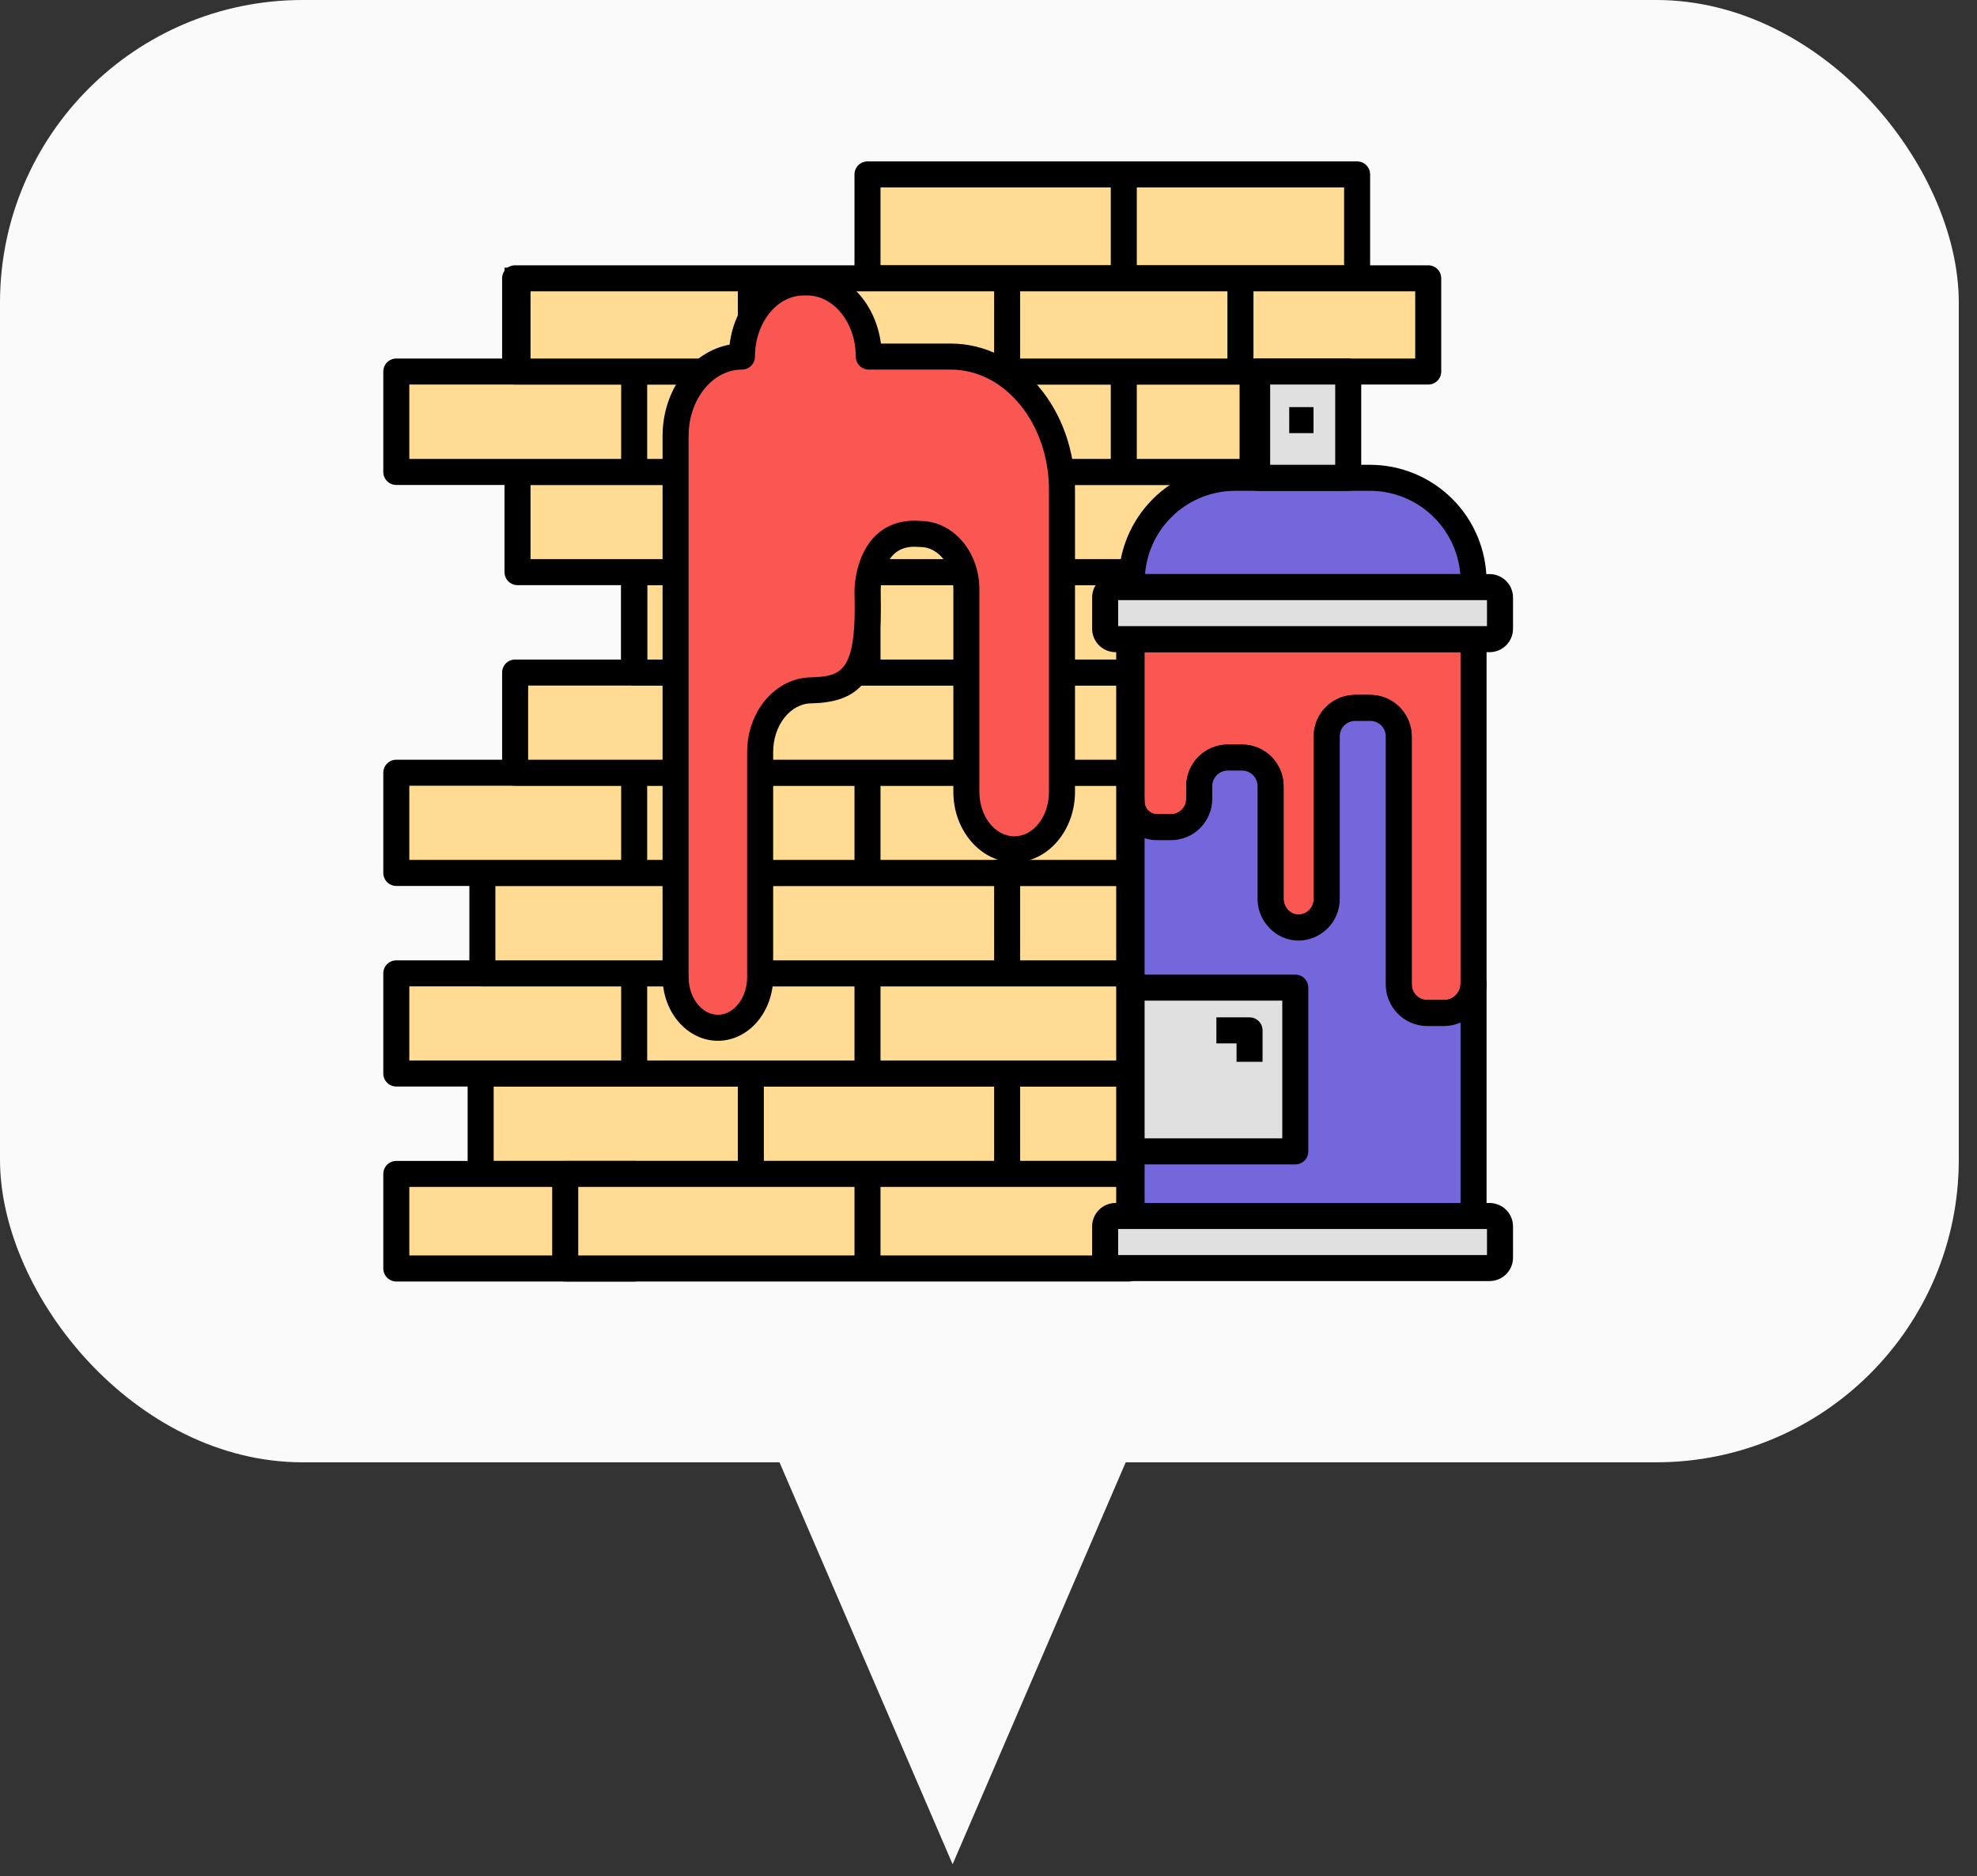 <svg width="98" height="93" viewBox="0 0 98 93" fill="none" xmlns="http://www.w3.org/2000/svg">
<rect x="0" y="0" width="98" height="93" fill="#333333" stroke="none"/>
<rect width="97.097" height="72.478" rx="15" fill="#FAFAFA"/>
<path d="M47.221 92.4L56.072 71.85H38.369L47.221 92.4Z" fill="#FAFAFA"/>
<path d="M43.002 8.645H67.272V13.794H43.002V8.645Z" fill="#FFDB94"/>
<path d="M67.272 14.438H43.002C42.831 14.438 42.666 14.37 42.545 14.249C42.425 14.129 42.357 13.964 42.357 13.793V8.645C42.357 8.474 42.425 8.31 42.545 8.189C42.666 8.068 42.831 8 43.002 8H67.272C67.443 8 67.607 8.068 67.728 8.189C67.849 8.31 67.917 8.474 67.917 8.645V13.793C67.917 13.964 67.849 14.129 67.728 14.249C67.607 14.37 67.443 14.438 67.272 14.438ZM43.647 13.149H66.627V9.29H43.647V13.149Z" fill="black"/>
<path d="M23.826 53.209H55.964V58.18H23.826V53.209Z" fill="#FFDB94"/>
<path d="M55.975 58.83H23.826C23.655 58.83 23.491 58.762 23.37 58.641C23.249 58.52 23.181 58.356 23.181 58.185V53.209C23.181 53.037 23.249 52.873 23.37 52.752C23.491 52.632 23.655 52.563 23.826 52.563H55.975C56.146 52.563 56.31 52.632 56.431 52.752C56.552 52.873 56.62 53.037 56.62 53.209V58.185C56.62 58.356 56.552 58.52 56.431 58.641C56.31 58.762 56.146 58.83 55.975 58.83ZM24.471 57.54H55.33V53.853H24.471V57.54Z" fill="black"/>
<path d="M19.645 58.185H31.436V62.869H19.645V58.185Z" fill="#FFDB94"/>
<path d="M31.436 63.516H19.645C19.474 63.516 19.31 63.448 19.189 63.327C19.068 63.206 19 63.042 19 62.871V58.185C19 58.014 19.068 57.85 19.189 57.729C19.31 57.608 19.474 57.54 19.645 57.54H31.436C31.607 57.54 31.771 57.608 31.892 57.729C32.013 57.85 32.081 58.014 32.081 58.185V62.871C32.081 63.042 32.013 63.206 31.892 63.327C31.771 63.448 31.607 63.516 31.436 63.516ZM20.29 62.227H30.791V58.83H20.29V62.227Z" fill="black"/>
<path d="M28.018 58.185H55.975V62.869H28.018V58.185Z" fill="#FFDB94"/>
<path d="M55.975 63.516H28.018C27.847 63.516 27.683 63.448 27.562 63.327C27.441 63.206 27.373 63.042 27.373 62.871V58.185C27.373 58.014 27.441 57.85 27.562 57.729C27.683 57.608 27.847 57.54 28.018 57.54H55.975C56.146 57.54 56.31 57.608 56.431 57.729C56.552 57.85 56.62 58.014 56.62 58.185V62.871C56.62 63.042 56.552 63.206 56.431 63.327C56.31 63.448 56.146 63.516 55.975 63.516ZM28.663 62.227H55.33V58.83H28.663V62.227Z" fill="black"/>
<path d="M19.645 48.243H55.975V53.213H19.645V48.243Z" fill="#FFDB94"/>
<path d="M55.975 53.853H19.645C19.474 53.853 19.31 53.785 19.189 53.664C19.068 53.544 19 53.38 19 53.208V48.243C19 48.072 19.068 47.907 19.189 47.787C19.31 47.666 19.474 47.598 19.645 47.598H55.975C56.146 47.598 56.31 47.666 56.431 47.787C56.552 47.907 56.62 48.072 56.62 48.243V53.208C56.62 53.38 56.552 53.544 56.431 53.664C56.31 53.785 56.146 53.853 55.975 53.853ZM20.29 52.563H55.33V48.888H20.29V52.563Z" fill="black"/>
<path d="M23.912 43.266H55.975V48.236H23.912V43.266Z" fill="#FFDB94"/>
<path d="M55.975 48.888H23.912C23.741 48.888 23.577 48.82 23.456 48.699C23.335 48.578 23.267 48.414 23.267 48.243V43.266C23.267 43.095 23.335 42.931 23.456 42.81C23.577 42.689 23.741 42.621 23.912 42.621H55.975C56.146 42.621 56.31 42.689 56.431 42.81C56.552 42.931 56.62 43.095 56.62 43.266V48.243C56.62 48.414 56.552 48.578 56.431 48.699C56.31 48.82 56.146 48.888 55.975 48.888ZM24.557 47.598H55.33V43.911H24.557V47.598Z" fill="black"/>
<path d="M19.645 38.3H55.975V43.27H19.645V38.3Z" fill="#FFDB94"/>
<path d="M55.975 43.911H19.645C19.474 43.911 19.31 43.843 19.189 43.722C19.068 43.601 19 43.437 19 43.266V38.3C19 38.129 19.068 37.965 19.189 37.844C19.31 37.723 19.474 37.655 19.645 37.655H55.975C56.146 37.655 56.31 37.723 56.431 37.844C56.552 37.965 56.62 38.129 56.62 38.3V43.266C56.62 43.437 56.552 43.601 56.431 43.722C56.31 43.843 56.146 43.911 55.975 43.911ZM20.29 42.621H55.33V38.945H20.29V42.621Z" fill="black"/>
<path d="M25.535 33.334H55.964V38.304H25.535V33.334Z" fill="#FFDB94"/>
<path d="M55.975 38.945H25.535C25.364 38.945 25.2 38.877 25.079 38.756C24.958 38.635 24.89 38.471 24.89 38.3V33.334C24.89 33.163 24.958 32.999 25.079 32.878C25.2 32.757 25.364 32.689 25.535 32.689H55.975C56.146 32.689 56.31 32.757 56.431 32.878C56.552 32.999 56.62 33.163 56.62 33.334V38.3C56.62 38.471 56.552 38.635 56.431 38.756C56.31 38.877 56.146 38.945 55.975 38.945ZM26.18 37.655H55.33V33.979H26.18V37.655Z" fill="black"/>
<path d="M31.436 28.358H55.975V33.328H31.436V28.358Z" fill="#FFDB94"/>
<path d="M55.975 33.979H31.436C31.265 33.979 31.101 33.911 30.98 33.79C30.859 33.669 30.791 33.505 30.791 33.334V28.358C30.791 28.187 30.859 28.023 30.98 27.902C31.101 27.781 31.265 27.713 31.436 27.713H55.975C56.146 27.713 56.31 27.781 56.431 27.902C56.552 28.023 56.62 28.187 56.62 28.358V33.334C56.62 33.505 56.552 33.669 56.431 33.79C56.31 33.911 56.146 33.979 55.975 33.979ZM32.081 32.689H55.33V29.003H32.081V32.689Z" fill="black"/>
<path d="M25.653 23.392H62.091V28.362H25.653V23.392Z" fill="#FFDB94"/>
<path d="M62.091 29.003H25.653C25.482 29.003 25.318 28.935 25.197 28.814C25.076 28.693 25.008 28.529 25.008 28.358V23.392C25.008 23.221 25.076 23.057 25.197 22.936C25.318 22.815 25.482 22.747 25.653 22.747H62.091C62.262 22.747 62.426 22.815 62.547 22.936C62.668 23.057 62.736 23.221 62.736 23.392V28.358C62.736 28.529 62.668 28.693 62.547 28.814C62.426 28.935 62.262 29.003 62.091 29.003ZM26.298 27.713H61.446V24.037H26.298V27.713Z" fill="black"/>
<path d="M19.645 18.415H62.091V23.386H19.645V18.415Z" fill="#FFDB94"/>
<path d="M62.091 24.037H19.645C19.474 24.037 19.31 23.969 19.189 23.848C19.068 23.727 19 23.563 19 23.392V18.415C19 18.244 19.068 18.08 19.189 17.959C19.31 17.838 19.474 17.77 19.645 17.77H62.091C62.262 17.77 62.426 17.838 62.547 17.959C62.668 18.08 62.736 18.244 62.736 18.415V23.392C62.736 23.563 62.668 23.727 62.547 23.848C62.426 23.969 62.262 24.037 62.091 24.037ZM20.29 22.747H61.446V19.06H20.29V22.747Z" fill="black"/>
<path d="M25.535 13.793H70.787V18.418H25.535V13.793Z" fill="#FFDB94"/>
<path d="M70.797 19.06H25.535C25.364 19.06 25.2 18.992 25.079 18.871C24.958 18.75 24.89 18.586 24.89 18.415V13.793C24.89 13.622 24.958 13.458 25.079 13.338C25.2 13.216 25.364 13.149 25.535 13.149H70.797C70.968 13.149 71.132 13.216 71.253 13.338C71.374 13.458 71.442 13.622 71.442 13.793V18.415C71.442 18.586 71.374 18.75 71.253 18.871C71.132 18.992 70.968 19.06 70.797 19.06ZM26.18 17.77H70.152V14.438H26.18V17.77Z" fill="black"/>
<path d="M30.791 62.871H32.081V63.234H30.791V62.871Z" fill="black"/>
<path d="M42.357 58.185H43.647V63.231H42.357V58.185Z" fill="black"/>
<path d="M36.574 52.929H37.864V57.975H36.574V52.929Z" fill="black"/>
<path d="M30.791 47.888H32.081V52.934H30.791V47.888Z" fill="black"/>
<path d="M42.357 47.888H43.647V52.934H42.357V47.888Z" fill="black"/>
<path d="M36.574 42.632H37.864V47.678H36.574V42.632Z" fill="black"/>
<path d="M30.791 38.429H32.081V43.476H30.791V38.429Z" fill="black"/>
<path d="M42.357 38.429H43.647V43.476H42.357V38.429Z" fill="black"/>
<path d="M36.574 33.184H37.864V38.23H36.574V33.184Z" fill="black"/>
<path d="M30.791 28.132H32.081V33.178H30.791V28.132Z" fill="black"/>
<path d="M42.357 28.132H43.647V33.178H42.357V28.132Z" fill="black"/>
<path d="M36.574 22.887H37.864V27.933H36.574V22.887Z" fill="black"/>
<path d="M30.791 18.523H32.081V23.569H30.791V18.523Z" fill="black"/>
<path d="M42.357 18.523H43.647V23.569H42.357V18.523Z" fill="black"/>
<path d="M25.008 13.267H26.298V18.313H25.008V13.267Z" fill="black"/>
<path d="M36.574 13.267H37.864V18.313H36.574V13.267Z" fill="black"/>
<path d="M49.279 52.907H50.569V57.954H49.279V52.907Z" fill="black"/>
<path d="M49.279 42.61H50.569V47.657H49.279V42.61Z" fill="black"/>
<path d="M49.279 33.162H50.569V38.209H49.279V33.162Z" fill="black"/>
<path d="M49.279 22.865H50.569V27.912H49.279V22.865Z" fill="black"/>
<path d="M55.061 18.501H56.351V23.548H55.061V18.501Z" fill="black"/>
<path d="M49.279 13.245H50.569V18.292H49.279V13.245Z" fill="black"/>
<path d="M55.061 8.699H56.351V13.745H55.061V8.699Z" fill="black"/>
<path d="M60.844 13.245H62.134V18.292H60.844V13.245Z" fill="black"/>
<path d="M73.044 31.679V48.748C73.044 49.136 72.89 49.507 72.616 49.781C72.341 50.056 71.97 50.21 71.582 50.21H70.722C70.348 50.201 69.992 50.045 69.732 49.775C69.472 49.505 69.33 49.144 69.335 48.769V36.516C69.338 36.331 69.305 36.147 69.237 35.975C69.168 35.803 69.067 35.647 68.938 35.514C68.81 35.381 68.656 35.275 68.486 35.202C68.316 35.128 68.134 35.089 67.949 35.086H67.153C66.969 35.089 66.786 35.128 66.616 35.202C66.447 35.275 66.293 35.381 66.164 35.514C66.035 35.647 65.934 35.803 65.866 35.975C65.798 36.147 65.764 36.331 65.767 36.516V44.534C65.77 44.721 65.736 44.906 65.667 45.079C65.599 45.252 65.496 45.41 65.367 45.544C65.237 45.678 65.082 45.785 64.911 45.858C64.74 45.932 64.556 45.972 64.37 45.975C64.187 45.974 64.006 45.936 63.838 45.864C63.67 45.792 63.518 45.687 63.392 45.556C63.126 45.282 62.979 44.915 62.983 44.534V38.988C62.989 38.614 62.846 38.252 62.587 37.982C62.327 37.712 61.971 37.556 61.596 37.548H60.833C60.459 37.556 60.103 37.712 59.843 37.982C59.584 38.252 59.441 38.614 59.447 38.988V39.569C59.45 39.753 59.416 39.937 59.348 40.109C59.28 40.281 59.178 40.438 59.05 40.571C58.921 40.703 58.767 40.809 58.597 40.883C58.428 40.956 58.245 40.995 58.06 40.998H57.362C57.025 40.998 56.703 40.864 56.465 40.627C56.227 40.389 56.093 40.066 56.093 39.73V31.679H73.044Z" fill="#FA5753"/>
<path d="M71.582 50.855H70.722C70.177 50.846 69.657 50.622 69.276 50.231C68.895 49.84 68.685 49.315 68.691 48.769V36.516C68.694 36.416 68.677 36.316 68.641 36.222C68.605 36.129 68.551 36.043 68.482 35.97C68.413 35.897 68.331 35.839 68.239 35.797C68.148 35.757 68.049 35.734 67.949 35.731H67.153C67.053 35.734 66.955 35.757 66.863 35.797C66.772 35.839 66.689 35.897 66.62 35.97C66.551 36.043 66.497 36.129 66.462 36.222C66.426 36.316 66.409 36.416 66.412 36.516V44.534C66.415 44.805 66.364 45.074 66.263 45.326C66.162 45.577 66.012 45.806 65.823 46C65.633 46.194 65.407 46.348 65.158 46.454C64.909 46.561 64.641 46.617 64.37 46.62C64.1 46.619 63.833 46.564 63.585 46.457C63.337 46.35 63.114 46.193 62.929 45.996C62.739 45.804 62.589 45.576 62.487 45.325C62.386 45.074 62.335 44.805 62.338 44.534V38.988C62.344 38.785 62.269 38.587 62.131 38.438C61.992 38.289 61.8 38.201 61.596 38.193H60.833C60.63 38.201 60.438 38.289 60.299 38.438C60.16 38.587 60.086 38.785 60.092 38.988V39.569C60.095 39.838 60.044 40.106 59.944 40.356C59.843 40.606 59.694 40.834 59.506 41.026C59.317 41.219 59.092 41.373 58.844 41.478C58.596 41.584 58.33 41.64 58.06 41.643H57.362C56.854 41.643 56.367 41.441 56.009 41.083C55.65 40.724 55.448 40.237 55.448 39.73V31.679C55.448 31.508 55.516 31.344 55.637 31.223C55.758 31.102 55.922 31.034 56.093 31.034H73.044C73.215 31.034 73.379 31.102 73.5 31.223C73.621 31.344 73.689 31.508 73.689 31.679V48.748C73.689 49.306 73.467 49.842 73.072 50.237C72.677 50.633 72.141 50.855 71.582 50.855ZM67.153 34.441H67.949C68.493 34.45 69.011 34.673 69.391 35.061C69.772 35.449 69.983 35.972 69.98 36.516V48.769C69.975 48.973 70.049 49.17 70.188 49.319C70.327 49.468 70.519 49.556 70.722 49.565H71.582C71.799 49.565 72.006 49.479 72.16 49.325C72.313 49.172 72.399 48.964 72.399 48.748V32.324H56.738V39.73C56.738 39.895 56.804 40.054 56.921 40.171C57.038 40.288 57.196 40.353 57.362 40.353H58.06C58.16 40.35 58.259 40.328 58.351 40.287C58.442 40.246 58.525 40.187 58.594 40.114C58.663 40.042 58.716 39.956 58.752 39.862C58.788 39.769 58.805 39.669 58.802 39.569V38.988C58.796 38.443 59.007 37.917 59.387 37.526C59.768 37.136 60.288 36.911 60.833 36.903H61.596C62.142 36.911 62.662 37.136 63.043 37.526C63.423 37.917 63.634 38.443 63.628 38.988V44.534C63.626 44.639 63.645 44.744 63.684 44.842C63.723 44.94 63.78 45.029 63.854 45.104C63.92 45.174 64.001 45.23 64.089 45.269C64.178 45.307 64.273 45.328 64.37 45.33C64.471 45.327 64.571 45.304 64.664 45.263C64.757 45.221 64.841 45.162 64.911 45.088C64.981 45.014 65.035 44.927 65.072 44.832C65.108 44.737 65.125 44.636 65.122 44.534V36.516C65.119 36.246 65.169 35.979 65.27 35.729C65.371 35.478 65.519 35.251 65.708 35.058C65.897 34.865 66.121 34.712 66.37 34.606C66.618 34.5 66.884 34.444 67.153 34.441Z" fill="black"/>
<path d="M73.044 48.748V60.27H56.093V39.73C56.093 40.066 56.227 40.389 56.465 40.627C56.703 40.864 57.025 40.998 57.362 40.998H58.06C58.245 40.995 58.428 40.956 58.597 40.883C58.767 40.809 58.921 40.703 59.05 40.571C59.178 40.438 59.28 40.281 59.348 40.109C59.416 39.937 59.45 39.753 59.447 39.569V38.988C59.441 38.614 59.584 38.252 59.843 37.982C60.103 37.712 60.459 37.556 60.833 37.548H61.596C61.971 37.556 62.327 37.712 62.587 37.982C62.846 38.252 62.989 38.614 62.983 38.988V44.534C62.979 44.915 63.126 45.282 63.392 45.556C63.518 45.687 63.67 45.792 63.838 45.864C64.006 45.936 64.187 45.974 64.37 45.975C64.556 45.972 64.74 45.932 64.911 45.858C65.082 45.785 65.237 45.678 65.367 45.544C65.496 45.41 65.599 45.252 65.667 45.079C65.736 44.906 65.77 44.721 65.767 44.534V36.516C65.764 36.331 65.798 36.147 65.866 35.975C65.934 35.803 66.035 35.647 66.164 35.514C66.293 35.381 66.447 35.275 66.616 35.202C66.786 35.128 66.969 35.089 67.153 35.086H67.949C68.134 35.089 68.316 35.128 68.486 35.202C68.656 35.275 68.81 35.381 68.938 35.514C69.067 35.647 69.168 35.803 69.237 35.975C69.305 36.147 69.338 36.331 69.335 36.516V48.769C69.33 49.144 69.472 49.505 69.732 49.775C69.992 50.045 70.348 50.201 70.722 50.21H71.582C71.97 50.21 72.341 50.056 72.616 49.782C72.89 49.507 73.044 49.136 73.044 48.748Z" fill="#7367DB"/>
<path d="M73.044 60.915H56.093C55.922 60.915 55.758 60.847 55.637 60.726C55.516 60.605 55.448 60.441 55.448 60.27V39.73C55.448 39.559 55.516 39.395 55.637 39.274C55.758 39.153 55.922 39.085 56.093 39.085C56.264 39.085 56.428 39.153 56.549 39.274C56.67 39.395 56.738 39.559 56.738 39.73C56.738 39.895 56.804 40.054 56.921 40.171C57.038 40.288 57.196 40.353 57.362 40.353H58.06C58.16 40.35 58.259 40.328 58.351 40.287C58.442 40.246 58.525 40.187 58.594 40.114C58.663 40.042 58.716 39.956 58.752 39.862C58.788 39.769 58.805 39.669 58.802 39.569V38.988C58.796 38.443 59.007 37.917 59.387 37.526C59.768 37.136 60.288 36.911 60.833 36.903H61.596C62.142 36.911 62.662 37.136 63.043 37.526C63.423 37.917 63.634 38.443 63.628 38.988V44.534C63.626 44.639 63.645 44.744 63.684 44.842C63.723 44.94 63.78 45.029 63.854 45.104C63.92 45.174 64.001 45.23 64.089 45.269C64.178 45.307 64.273 45.328 64.37 45.33C64.471 45.327 64.571 45.304 64.664 45.263C64.757 45.221 64.841 45.162 64.911 45.088C64.981 45.014 65.035 44.927 65.072 44.832C65.108 44.737 65.125 44.636 65.122 44.534V36.516C65.119 36.246 65.169 35.979 65.27 35.729C65.371 35.478 65.519 35.251 65.708 35.058C65.897 34.865 66.121 34.712 66.37 34.606C66.618 34.5 66.884 34.444 67.153 34.441H67.949C68.493 34.45 69.011 34.673 69.391 35.061C69.772 35.45 69.983 35.972 69.98 36.516V48.769C69.975 48.973 70.049 49.17 70.188 49.319C70.327 49.468 70.519 49.556 70.722 49.565H71.582C71.799 49.565 72.006 49.479 72.16 49.325C72.313 49.172 72.399 48.965 72.399 48.748C72.399 48.577 72.467 48.413 72.588 48.292C72.709 48.171 72.873 48.103 73.044 48.103C73.215 48.103 73.379 48.171 73.5 48.292C73.621 48.413 73.689 48.577 73.689 48.748V60.27C73.689 60.441 73.621 60.605 73.5 60.726C73.379 60.847 73.215 60.915 73.044 60.915ZM56.738 59.625H72.399V50.682C72.141 50.795 71.863 50.854 71.582 50.855H70.722C70.177 50.846 69.657 50.622 69.276 50.231C68.895 49.84 68.685 49.315 68.691 48.769V36.516C68.694 36.416 68.677 36.316 68.641 36.222C68.605 36.129 68.551 36.043 68.482 35.97C68.413 35.897 68.331 35.839 68.239 35.797C68.148 35.757 68.049 35.734 67.949 35.731H67.153C67.053 35.734 66.955 35.757 66.863 35.797C66.772 35.839 66.689 35.897 66.62 35.97C66.551 36.043 66.497 36.129 66.462 36.222C66.426 36.316 66.409 36.416 66.412 36.516V44.534C66.415 44.805 66.364 45.074 66.263 45.326C66.162 45.577 66.012 45.806 65.823 46C65.633 46.194 65.407 46.348 65.158 46.454C64.909 46.561 64.641 46.617 64.37 46.62C64.1 46.62 63.833 46.564 63.585 46.457C63.337 46.35 63.114 46.193 62.929 45.996C62.739 45.804 62.589 45.576 62.487 45.325C62.386 45.074 62.335 44.805 62.338 44.534V38.988C62.344 38.785 62.269 38.587 62.131 38.438C61.992 38.289 61.8 38.201 61.596 38.193H60.833C60.63 38.201 60.438 38.289 60.299 38.438C60.16 38.587 60.086 38.785 60.092 38.988V39.569C60.095 39.838 60.044 40.106 59.944 40.356C59.843 40.606 59.694 40.834 59.506 41.026C59.317 41.219 59.092 41.373 58.844 41.478C58.596 41.584 58.33 41.64 58.06 41.643H57.362C57.15 41.644 56.94 41.611 56.738 41.546V59.625Z" fill="black"/>
<path d="M67.906 23.682H61.231C59.868 23.682 58.562 24.224 57.598 25.187C56.635 26.151 56.093 27.457 56.093 28.82V29.099H73.044V28.82C73.044 27.457 72.502 26.151 71.539 25.187C70.575 24.224 69.269 23.682 67.906 23.682Z" fill="#7367DB"/>
<path d="M73.044 29.744H56.093C55.922 29.744 55.758 29.676 55.637 29.555C55.516 29.434 55.448 29.27 55.448 29.099V28.82C55.451 27.287 56.061 25.818 57.145 24.734C58.229 23.65 59.698 23.04 61.231 23.037H67.906C69.44 23.037 70.91 23.646 71.995 24.731C73.079 25.815 73.689 27.286 73.689 28.82V29.099C73.689 29.27 73.621 29.434 73.5 29.555C73.379 29.676 73.215 29.744 73.044 29.744ZM56.76 28.454H72.388C72.294 27.33 71.781 26.282 70.951 25.518C70.121 24.753 69.034 24.328 67.906 24.327H61.231C60.103 24.326 59.016 24.751 58.188 25.516C57.359 26.281 56.849 27.33 56.76 28.454Z" fill="black"/>
<path d="M73.85 29.099H55.298C55.013 29.099 54.782 29.33 54.782 29.615V31.166C54.782 31.451 55.013 31.682 55.298 31.682H73.85C74.135 31.682 74.366 31.451 74.366 31.166V29.615C74.366 29.33 74.135 29.099 73.85 29.099Z" fill="#E0E0E0"/>
<path d="M73.839 32.324H55.298C54.99 32.324 54.695 32.202 54.477 31.984C54.259 31.766 54.137 31.471 54.137 31.163V29.615C54.137 29.463 54.167 29.312 54.225 29.171C54.284 29.03 54.369 28.902 54.477 28.794C54.585 28.687 54.713 28.601 54.854 28.543C54.995 28.485 55.145 28.454 55.298 28.454H73.839C73.992 28.454 74.142 28.485 74.283 28.543C74.424 28.601 74.552 28.687 74.66 28.794C74.768 28.902 74.853 29.03 74.912 29.171C74.97 29.312 75 29.463 75 29.615V31.163C75 31.471 74.878 31.766 74.66 31.984C74.442 32.202 74.147 32.324 73.839 32.324ZM55.427 31.034H73.71V29.744H55.427V31.034Z" fill="black"/>
<path d="M73.85 60.27H55.298C55.013 60.27 54.782 60.501 54.782 60.786V62.337C54.782 62.622 55.013 62.853 55.298 62.853H73.85C74.135 62.853 74.366 62.622 74.366 62.337V60.786C74.366 60.501 74.135 60.27 73.85 60.27Z" fill="#E0E0E0"/>
<path d="M73.839 63.495H55.298C54.99 63.495 54.695 63.373 54.477 63.155C54.259 62.937 54.137 62.642 54.137 62.334V60.786C54.137 60.478 54.259 60.183 54.477 59.965C54.695 59.748 54.99 59.625 55.298 59.625H73.839C74.147 59.625 74.442 59.748 74.66 59.965C74.878 60.183 75 60.478 75 60.786V62.334C75 62.642 74.878 62.937 74.66 63.155C74.442 63.373 74.147 63.495 73.839 63.495ZM55.427 62.205H73.71V60.915H55.427V62.205Z" fill="black"/>
<path d="M62.317 18.415H66.842V23.68H62.317V18.415Z" fill="#E0E0E0"/>
<path d="M66.831 24.327H62.317C62.146 24.327 61.982 24.259 61.861 24.138C61.74 24.017 61.672 23.853 61.672 23.682V18.415C61.672 18.244 61.74 18.08 61.861 17.959C61.982 17.838 62.146 17.77 62.317 17.77H66.831C67.002 17.77 67.166 17.838 67.287 17.959C67.408 18.08 67.476 18.244 67.476 18.415V23.682C67.476 23.853 67.408 24.017 67.287 24.138C67.166 24.259 67.002 24.327 66.831 24.327ZM62.962 23.037H66.186V19.06H62.962V23.037Z" fill="black"/>
<path d="M63.907 20.178H65.111V21.468H63.907V20.178Z" fill="black"/>
<path d="M56.093 48.952H64.208V57.066H56.093V48.952Z" fill="#E0E0E0"/>
<path d="M64.208 57.712H56.093C55.922 57.712 55.758 57.644 55.637 57.523C55.516 57.402 55.448 57.238 55.448 57.067V48.952C55.448 48.781 55.516 48.617 55.637 48.496C55.758 48.375 55.922 48.307 56.093 48.307H64.208C64.379 48.307 64.543 48.375 64.665 48.496C64.785 48.617 64.853 48.781 64.853 48.952V57.067C64.853 57.238 64.785 57.402 64.665 57.523C64.543 57.644 64.379 57.712 64.208 57.712ZM56.738 56.422H63.563V49.597H56.738V56.422Z" fill="black"/>
<path d="M62.585 52.628H61.296V51.714H60.296V50.425H61.941C62.111 50.425 62.276 50.492 62.397 50.614C62.517 50.734 62.585 50.898 62.585 51.069V52.628Z" fill="black"/>
<path d="M35.585 50.941C36.746 50.941 37.681 49.812 37.681 48.425V37.268C37.681 35.581 38.82 34.216 40.228 34.216C42.432 34.141 43.109 33.248 43.002 29.282C43.002 29.282 43.002 26.219 45.624 26.466C46.882 26.466 47.903 27.691 47.903 29.207V39.246C47.903 40.815 48.967 42.094 50.278 42.094C51.59 42.094 52.643 40.815 52.643 39.246V24.284C52.643 20.63 50.182 17.674 47.14 17.674H43.066C43.066 15.642 41.69 13.998 40.003 13.998H39.842C38.143 13.998 36.778 15.642 36.778 17.674C34.962 17.674 33.489 19.436 33.489 21.608V48.425C33.489 49.812 34.424 50.941 35.585 50.941Z" fill="#FA5753"/>
<path d="M35.585 51.585C34.069 51.585 32.844 50.167 32.844 48.425V21.608C32.844 19.329 34.285 17.427 36.166 17.082C36.413 14.987 37.971 13.353 39.842 13.353H40.003C41.862 13.353 43.399 14.954 43.668 17.029H47.14C50.526 17.029 53.288 20.286 53.288 24.284V39.246C53.288 41.17 51.934 42.739 50.278 42.739C48.623 42.739 47.258 41.17 47.258 39.246V29.207C47.258 28.057 46.527 27.111 45.624 27.111H45.56C45.033 27.057 44.635 27.175 44.334 27.444C43.689 28.035 43.646 29.185 43.646 29.282C43.711 31.475 43.528 32.7 43.034 33.539C42.378 34.635 41.26 34.828 40.25 34.861H40.228C39.186 34.861 38.326 35.946 38.326 37.268V48.425C38.326 50.167 37.101 51.585 35.585 51.585ZM39.842 14.643C38.509 14.643 37.423 16.008 37.423 17.674C37.423 17.845 37.355 18.009 37.234 18.13C37.113 18.251 36.949 18.319 36.778 18.319C35.316 18.319 34.134 19.802 34.134 21.608V48.425C34.134 49.457 34.79 50.296 35.585 50.296C36.38 50.296 37.036 49.457 37.036 48.425V37.268C37.036 35.237 38.466 33.582 40.218 33.571C41.744 33.517 42.475 33.302 42.357 29.304V29.282C42.357 29.218 42.367 27.487 43.464 26.488C44.033 25.972 44.775 25.746 45.656 25.821C47.258 25.843 48.548 27.358 48.548 29.207V39.246C48.548 40.461 49.322 41.45 50.278 41.45C51.235 41.45 51.998 40.461 51.998 39.246V24.284C51.998 20.995 49.816 18.319 47.14 18.319H43.066C42.895 18.319 42.731 18.251 42.61 18.13C42.489 18.009 42.421 17.845 42.421 17.674C42.421 16.008 41.336 14.643 40.003 14.643H39.842Z" fill="black"/>
</svg>
